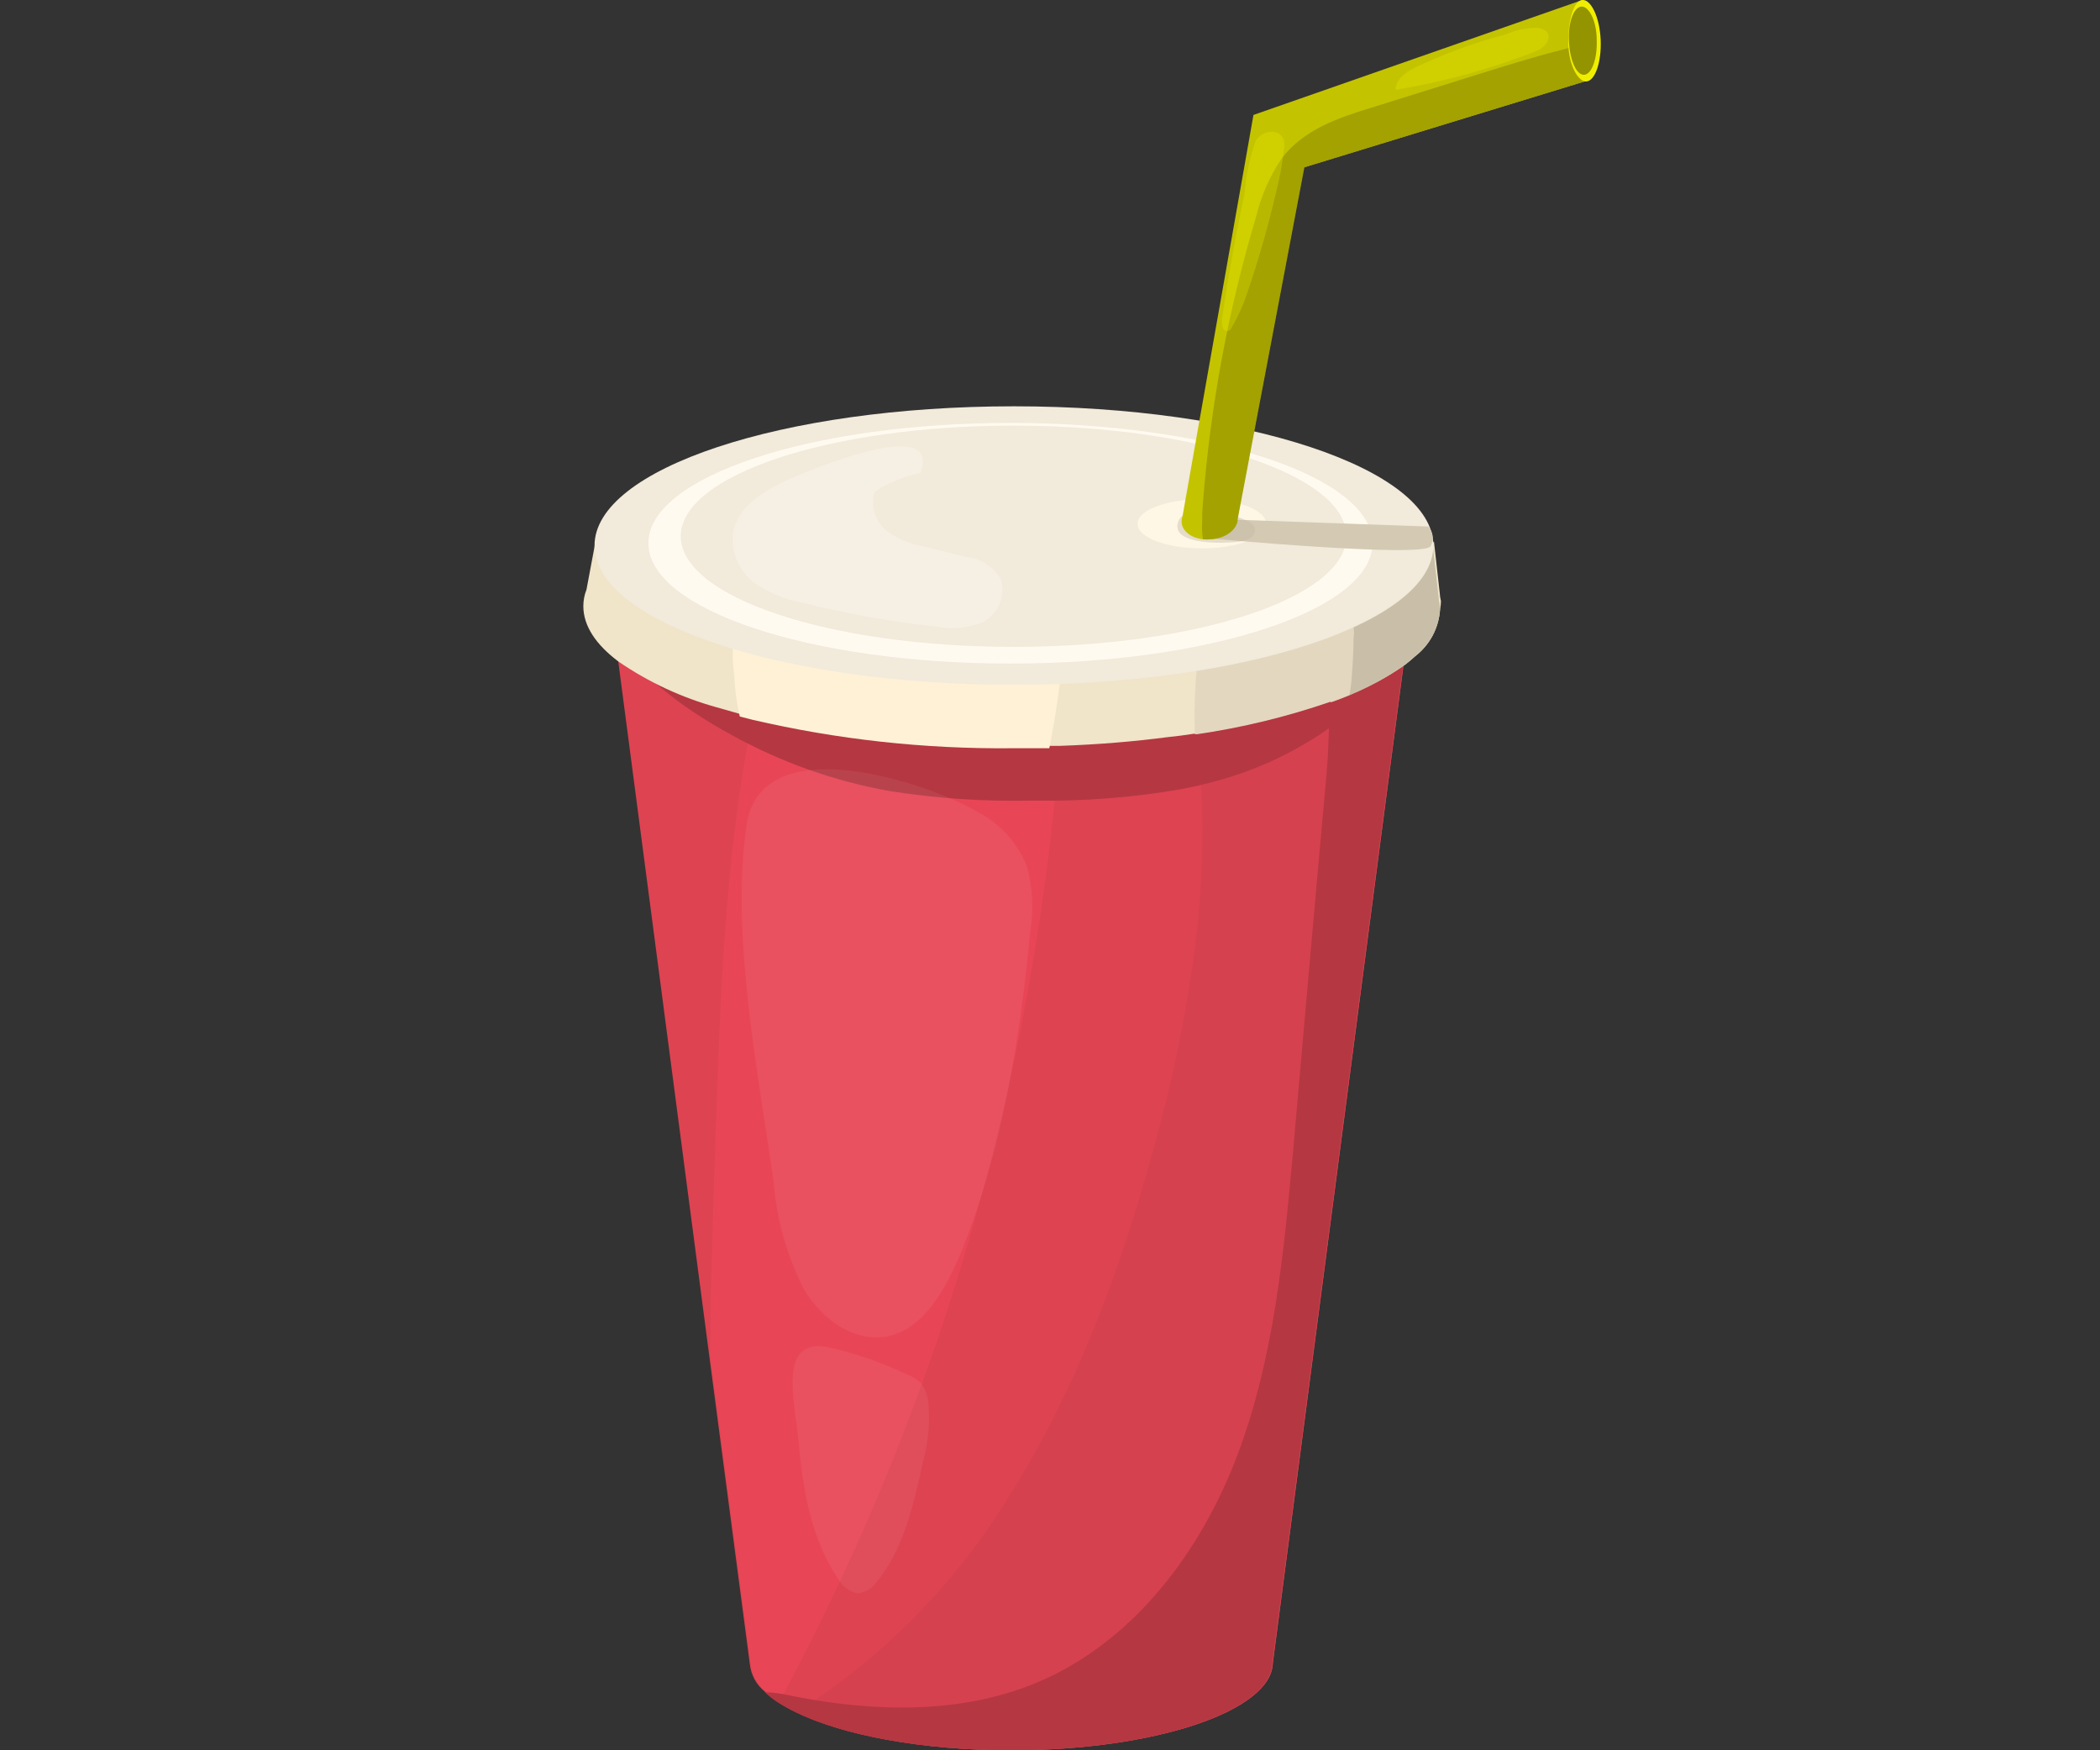 <svg width="36" height="30" viewBox="0 0 36 30" fill="none" xmlns="http://www.w3.org/2000/svg">
<rect x="0" y="0" width="36" height="30" fill="#333333" stroke="none"/>
<g clip-path="url(#clip0_941:8)">
<path d="M24.226 10.07V10.121V10.143L24.16 10.651L24.077 11.275L24.058 11.419L21.82 28.503C21.8 29.328 19.802 30 17.337 30C15.804 30 14.452 29.741 13.644 29.346C13.54 29.296 13.439 29.239 13.341 29.177C13.262 29.125 13.188 29.067 13.119 29.001C13.044 28.942 12.982 28.869 12.936 28.785C12.89 28.701 12.862 28.608 12.853 28.513L12.155 23.21L10.593 11.293L10.435 10.089L24.226 10.07Z" fill="#DE4352"/>
<path d="M24.226 10.07V10.121V10.143L24.16 10.651L24.077 11.275L24.058 11.419L21.82 28.503C21.8 29.328 19.801 30 17.336 30C15.803 30 14.451 29.741 13.644 29.346C13.756 29.282 13.866 29.211 13.973 29.138C15.34 28.208 16.489 26.992 17.341 25.575C18.449 23.805 19.201 21.785 19.767 19.717C20.102 18.537 20.347 17.333 20.499 16.115C20.61 15.204 20.64 14.284 20.587 13.367C20.575 13.172 20.563 12.977 20.541 12.781C20.541 12.686 20.516 12.591 20.502 12.493C20.45 12.139 20.377 11.778 20.321 11.417C20.299 11.283 20.282 11.151 20.27 11.017C20.27 10.966 20.27 10.919 20.258 10.868C20.245 10.817 20.258 10.768 20.258 10.717C20.258 10.59 20.258 10.473 20.258 10.333C20.262 10.252 20.272 10.17 20.287 10.089L24.226 10.07Z" fill="#D6414F"/>
<path d="M18.256 10.444C18.256 10.575 18.256 10.71 18.256 10.841C18.256 10.876 18.256 10.912 18.256 10.946C18.256 11.039 18.256 11.134 18.256 11.23C18.256 11.325 18.256 11.474 18.239 11.601C18.222 11.969 18.198 12.333 18.171 12.701C18.151 12.984 18.124 13.267 18.098 13.55C17.953 15.03 17.731 16.502 17.431 17.958C17.231 18.934 16.995 19.9 16.724 20.855C16.455 21.817 16.148 22.771 15.808 23.708C15.391 24.855 14.925 25.983 14.41 27.079C14.101 27.741 13.775 28.392 13.434 29.031L13.358 29.175C13.279 29.123 13.204 29.065 13.136 28.999C13.061 28.94 12.998 28.867 12.953 28.783C12.907 28.699 12.879 28.607 12.87 28.511L12.172 23.208C12.187 21.824 12.233 20.443 12.282 19.059C12.352 16.862 12.457 14.588 12.877 12.423L12.914 12.242C12.967 11.972 13.028 11.701 13.094 11.43C13.116 11.347 13.142 11.265 13.172 11.186C13.217 11.05 13.273 10.919 13.338 10.793C13.385 10.69 13.441 10.592 13.504 10.5C13.503 10.496 13.503 10.492 13.504 10.488C13.539 10.428 13.577 10.371 13.619 10.317C13.674 10.239 13.732 10.165 13.795 10.095C13.986 9.859 14.201 9.644 14.437 9.453C14.659 9.285 14.906 9.153 15.169 9.062C16.006 8.774 16.855 9.026 17.724 9.436C17.875 9.494 18.009 9.589 18.115 9.712C18.185 9.817 18.229 9.939 18.242 10.065C18.256 10.191 18.261 10.317 18.256 10.444Z" fill="#E84656"/>
<path d="M24.067 10.811C24.062 10.983 24.013 11.151 23.926 11.3C23.87 11.403 23.803 11.501 23.728 11.592C23.714 11.613 23.697 11.633 23.679 11.651C23.333 12.064 22.921 12.417 22.459 12.695C21.967 12.997 21.434 13.227 20.878 13.379C20.672 13.437 20.468 13.484 20.258 13.525C19.429 13.669 18.589 13.735 17.749 13.723H17.656C16.857 13.739 16.058 13.685 15.269 13.562C14.305 13.393 13.376 13.062 12.521 12.586C12.321 12.478 12.128 12.361 11.938 12.237C11.747 12.112 11.601 12.007 11.45 11.885C10.688 11.314 10.805 10.992 11.247 10.816C11.534 10.722 11.832 10.667 12.133 10.653C12.474 10.629 12.817 10.629 13.158 10.653H13.231C13.292 10.653 13.346 10.653 13.395 10.667C14.062 10.75 14.73 10.819 15.398 10.872C15.664 10.894 15.933 10.914 16.199 10.931C16.778 10.97 17.357 10.998 17.934 11.014C18.268 11.014 18.605 11.029 18.942 11.031C19.279 11.033 19.606 11.031 19.938 11.031C20.199 11.031 20.458 11.031 20.719 11.014C21.344 10.998 21.968 10.967 22.591 10.924H22.657C23.052 10.897 23.445 10.867 23.838 10.828L24.067 10.811Z" fill="#B53742"/>
<path opacity="0.06" d="M13.263 20.265C13.314 20.903 13.49 21.524 13.78 22.095C14.097 22.634 14.676 23.03 15.245 22.898C15.857 22.752 16.221 22.076 16.489 21.434C17.172 19.725 17.483 17.839 17.661 15.969C17.721 15.601 17.703 15.225 17.609 14.864C17.448 14.45 17.141 14.109 16.745 13.907C15.847 13.394 13.033 12.465 12.797 14.151C12.523 16.035 13.002 18.4 13.263 20.265Z" fill="white"/>
<path opacity="0.06" d="M14.373 27.067C14.407 27.129 14.454 27.183 14.511 27.225C14.568 27.267 14.633 27.296 14.703 27.311C14.769 27.303 14.833 27.281 14.89 27.246C14.947 27.211 14.996 27.164 15.032 27.108C15.489 26.556 15.664 25.79 15.821 25.058C15.915 24.723 15.946 24.374 15.913 24.028C15.902 23.912 15.858 23.801 15.786 23.708C15.727 23.65 15.656 23.603 15.579 23.572C15.148 23.364 14.695 23.206 14.229 23.098C13.314 22.891 13.627 24.028 13.688 24.694C13.763 25.529 13.905 26.388 14.373 27.067Z" fill="white"/>
<path d="M24.673 10.324C24.673 10.608 24.124 11.33 24.048 11.42L21.81 28.504C21.791 29.329 19.792 30 17.327 30C15.794 30 14.442 29.742 13.634 29.346C13.53 29.296 13.429 29.24 13.332 29.178C13.252 29.126 13.178 29.067 13.109 29.002C13.209 29.007 13.309 29.017 13.407 29.034L13.502 29.053C13.656 29.085 13.81 29.114 13.964 29.139C15.252 29.349 16.595 29.337 17.788 28.834C19.43 28.141 20.59 26.596 21.217 24.929C21.844 23.262 22.01 21.461 22.171 19.686L22.469 16.301C22.557 15.293 22.65 14.283 22.74 13.275C22.762 13.031 22.772 12.787 22.781 12.523C22.781 12.321 22.794 12.118 22.801 11.916C22.811 11.62 22.837 11.325 22.879 11.032C22.896 10.932 22.926 10.836 22.969 10.744L22.984 10.715C23.091 10.53 23.245 10.376 23.43 10.27C23.616 10.164 23.827 10.11 24.041 10.112C24.077 10.108 24.114 10.108 24.151 10.112H24.219C24.374 10.128 24.525 10.171 24.666 10.239C24.673 10.276 24.673 10.3 24.673 10.324Z" fill="#B53742"/>
<path d="M24.687 10.443C24.677 10.6 24.634 10.753 24.561 10.892C24.487 11.031 24.384 11.152 24.26 11.248C24.204 11.3 24.146 11.348 24.082 11.397C23.787 11.605 23.467 11.777 23.13 11.907H23.118C23.025 11.947 22.925 11.986 22.825 12.022H22.796C22.057 12.276 21.297 12.461 20.524 12.574H20.482C20.336 12.596 20.187 12.618 20.036 12.632C19.448 12.71 18.815 12.762 18.174 12.784H17.998C17.788 12.784 17.571 12.784 17.354 12.784C15.858 12.798 14.366 12.634 12.909 12.296L12.692 12.239L12.292 12.125C11.69 11.959 11.12 11.694 10.605 11.341C10.217 11.051 10 10.729 10 10.389C10 10.293 10.018 10.196 10.054 10.106L10.205 9.301L10.466 9.545C10.674 9.372 10.901 9.224 11.142 9.103C11.34 9.002 11.544 8.912 11.752 8.835C12.266 8.643 12.794 8.492 13.331 8.383C14.156 8.21 14.992 8.096 15.833 8.042C16.321 8.007 16.831 7.99 17.354 7.99C18.373 7.988 19.392 8.06 20.402 8.208L20.67 8.247C20.895 8.286 21.117 8.327 21.327 8.373C21.909 8.488 22.48 8.651 23.035 8.862L23.291 8.971L23.462 9.047L23.514 9.074H23.526C23.616 9.12 23.704 9.167 23.787 9.218C23.921 9.293 24.048 9.378 24.168 9.474C24.224 9.521 24.277 9.567 24.321 9.611L24.582 9.281L24.685 10.199C24.685 10.233 24.697 10.267 24.702 10.302C24.702 10.349 24.697 10.396 24.687 10.443Z" fill="#F0E4C9"/>
<path d="M22.003 9.011C22.003 9.311 21.407 9.555 20.675 9.555C19.943 9.555 19.348 9.311 19.348 9.011C19.348 8.711 19.943 8.464 20.675 8.464C21.407 8.464 22.003 8.708 22.003 9.011Z" fill="#DED3BA"/>
<path d="M24.687 10.443C24.677 10.6 24.634 10.753 24.56 10.892C24.486 11.03 24.384 11.152 24.26 11.248C24.204 11.3 24.145 11.348 24.082 11.397C23.692 11.669 23.267 11.884 22.817 12.037C22.834 11.756 22.849 11.478 22.864 11.2C22.886 11.027 22.895 10.854 22.893 10.68C22.881 10.55 22.815 10.448 22.871 10.319C22.911 10.232 22.966 10.155 23.035 10.089L23.523 9.525C23.599 9.44 23.681 9.358 23.767 9.281C23.901 9.356 24.028 9.442 24.148 9.538C24.204 9.584 24.257 9.63 24.301 9.674L24.562 9.345L24.665 10.262C24.665 10.296 24.677 10.331 24.682 10.365C24.685 10.391 24.687 10.417 24.687 10.443Z" fill="#C9BFA8"/>
<path d="M23.203 10.944C23.203 11.166 23.189 11.39 23.172 11.61C23.166 11.713 23.152 11.816 23.13 11.918H23.118C23.025 11.957 22.925 11.996 22.825 12.032H22.796C22.057 12.286 21.297 12.471 20.524 12.584H20.482V12.557C20.472 12.198 20.483 11.839 20.514 11.481C20.555 11.215 20.814 11.139 21.002 11.041C21.543 10.76 22.126 10.567 22.728 10.468C22.799 10.444 22.875 10.44 22.948 10.458C23.021 10.476 23.088 10.514 23.14 10.568C23.203 10.683 23.225 10.815 23.203 10.944Z" fill="#E3D7BF"/>
<path d="M18.171 11.698C18.122 12.074 18.064 12.452 17.988 12.825C17.778 12.825 17.561 12.825 17.344 12.825C15.848 12.839 14.357 12.676 12.9 12.337L12.682 12.281C12.629 12.055 12.598 11.825 12.59 11.593C12.551 11.344 12.551 11.09 12.59 10.841C12.675 10.629 12.99 10.631 13.18 10.641L15.457 10.77C16.203 10.786 16.946 10.879 17.673 11.046C17.876 11.102 18.103 11.19 18.162 11.388C18.19 11.489 18.193 11.595 18.171 11.698Z" fill="#FFF1D6"/>
<path d="M17.382 11.738C21.353 11.738 24.572 10.669 24.572 9.351C24.572 8.033 21.353 6.964 17.382 6.964C13.411 6.964 10.192 8.033 10.192 9.351C10.192 10.669 13.411 11.738 17.382 11.738Z" fill="#F2EADA"/>
<path d="M17.322 11.374C20.749 11.374 23.528 10.45 23.528 9.311C23.528 8.172 20.749 7.249 17.322 7.249C13.894 7.249 11.115 8.172 11.115 9.311C11.115 10.45 13.894 11.374 17.322 11.374Z" fill="#FFFAF0"/>
<path d="M17.376 11.088C20.527 11.088 23.082 10.239 23.082 9.191C23.082 8.144 20.527 7.295 17.376 7.295C14.225 7.295 11.67 8.144 11.67 9.191C11.67 10.239 14.225 11.088 17.376 11.088Z" fill="#F2EADA"/>
<path d="M21.705 8.979C21.705 9.211 21.217 9.399 20.602 9.399C19.987 9.399 19.501 9.211 19.501 8.979C19.501 8.747 19.989 8.557 20.602 8.557C21.214 8.557 21.705 8.735 21.705 8.979Z" fill="#FFF7E6"/>
<path d="M21.183 8.908L24.485 9.025C24.527 9.07 24.552 9.126 24.56 9.186C24.567 9.246 24.554 9.307 24.525 9.36C24.432 9.572 20.681 9.223 20.681 9.223L21.183 8.908Z" fill="#D4C9B2"/>
<path opacity="0.43" d="M21.32 9.269C21.371 9.259 21.419 9.237 21.459 9.203C21.48 9.185 21.496 9.161 21.505 9.134C21.514 9.108 21.516 9.079 21.511 9.052C21.49 9.001 21.451 8.96 21.401 8.937C21.183 8.818 20.339 8.574 20.2 8.937C20.032 9.377 21.142 9.318 21.32 9.269Z" fill="#C4BBA5"/>
<path d="M27.243 1.372L22.352 2.868L21.21 8.889L21.203 8.928L20.6 8.92L20.261 8.913L20.27 8.859L21.488 1.97L27.126 0L27.187 0.735L27.243 1.372Z" fill="#C4C300"/>
<path d="M21.21 8.889C21.21 9.069 21.01 9.228 20.747 9.242C20.702 9.247 20.657 9.247 20.612 9.242C20.412 9.216 20.261 9.098 20.256 8.947C20.255 8.918 20.26 8.889 20.271 8.862C20.303 8.792 20.352 8.732 20.413 8.687C20.475 8.642 20.547 8.613 20.622 8.603C20.654 8.596 20.687 8.591 20.72 8.588C20.986 8.571 21.203 8.706 21.21 8.889Z" fill="#C4C300"/>
<path d="M27.242 1.372L22.361 2.868L21.219 8.889C21.219 9.069 21.019 9.228 20.755 9.243C20.711 9.248 20.666 9.248 20.621 9.243C20.606 9.136 20.602 9.028 20.609 8.921V8.794L20.623 8.603C20.752 6.949 21.056 5.312 21.531 3.722C21.617 3.362 21.767 3.021 21.973 2.714C22.344 2.226 22.932 2.023 23.486 1.853L25.329 1.277C25.805 1.128 26.281 0.979 26.762 0.857C26.893 0.823 27.04 0.779 27.189 0.737L27.242 1.372Z" fill="#A3A200"/>
<path d="M27.44 0.681C27.457 1.067 27.343 1.386 27.196 1.396C27.05 1.406 26.884 1.103 26.884 0.718C26.884 0.332 26.981 0.01 27.128 0C27.274 -0.01 27.423 0.293 27.44 0.681Z" fill="#F0EE00"/>
<path d="M27.372 0.681C27.385 1.003 27.289 1.272 27.158 1.282C27.026 1.291 26.914 1.038 26.896 0.713C26.879 0.388 26.977 0.122 27.109 0.113C27.241 0.103 27.372 0.366 27.372 0.681Z" fill="#949300"/>
<path opacity="0.29" d="M24.234 1.169C24.09 1.244 23.929 1.362 23.924 1.54C24.744 1.405 25.549 1.184 26.323 0.881C26.567 0.788 26.667 0.505 26.342 0.476C26.161 0.478 25.982 0.516 25.815 0.588C25.271 0.732 24.742 0.926 24.234 1.169Z" fill="#F0EE00"/>
<path opacity="0.29" d="M20.948 5.465C20.948 5.548 20.948 5.665 21.024 5.67C21.1 5.675 21.102 5.629 21.129 5.587C21.229 5.415 21.31 5.234 21.373 5.045C21.574 4.461 21.744 3.866 21.883 3.264C21.942 3.031 21.985 2.795 22.01 2.556C22.02 2.506 22.02 2.455 22.01 2.405C21.937 2.173 21.605 2.248 21.522 2.422C21.422 2.712 21.359 3.014 21.334 3.32C21.183 4.029 21.054 4.744 20.948 5.465Z" fill="#F0EE00"/>
<path opacity="0.28" d="M13.29 8.325C12.959 8.505 12.602 8.771 12.558 9.181C12.549 9.337 12.578 9.492 12.644 9.633C12.709 9.775 12.808 9.898 12.932 9.992C13.171 10.158 13.442 10.271 13.727 10.326C14.497 10.518 15.279 10.658 16.068 10.743C16.334 10.796 16.61 10.766 16.859 10.658C16.985 10.589 17.085 10.479 17.139 10.345C17.194 10.212 17.201 10.064 17.159 9.926C17.096 9.819 17.01 9.729 16.906 9.663C16.802 9.597 16.684 9.557 16.561 9.545L15.829 9.362C15.601 9.324 15.385 9.233 15.199 9.096C15.104 9.017 15.034 8.912 14.997 8.793C14.961 8.675 14.96 8.549 14.994 8.43C15.232 8.272 15.499 8.163 15.78 8.108C16.192 7.026 13.547 8.183 13.29 8.325Z" fill="white"/>
</g>
<defs>
<clipPath id="clip0_941:8">
<rect width="36" height="30" fill="white"/>
</clipPath>
</defs>
</svg>
